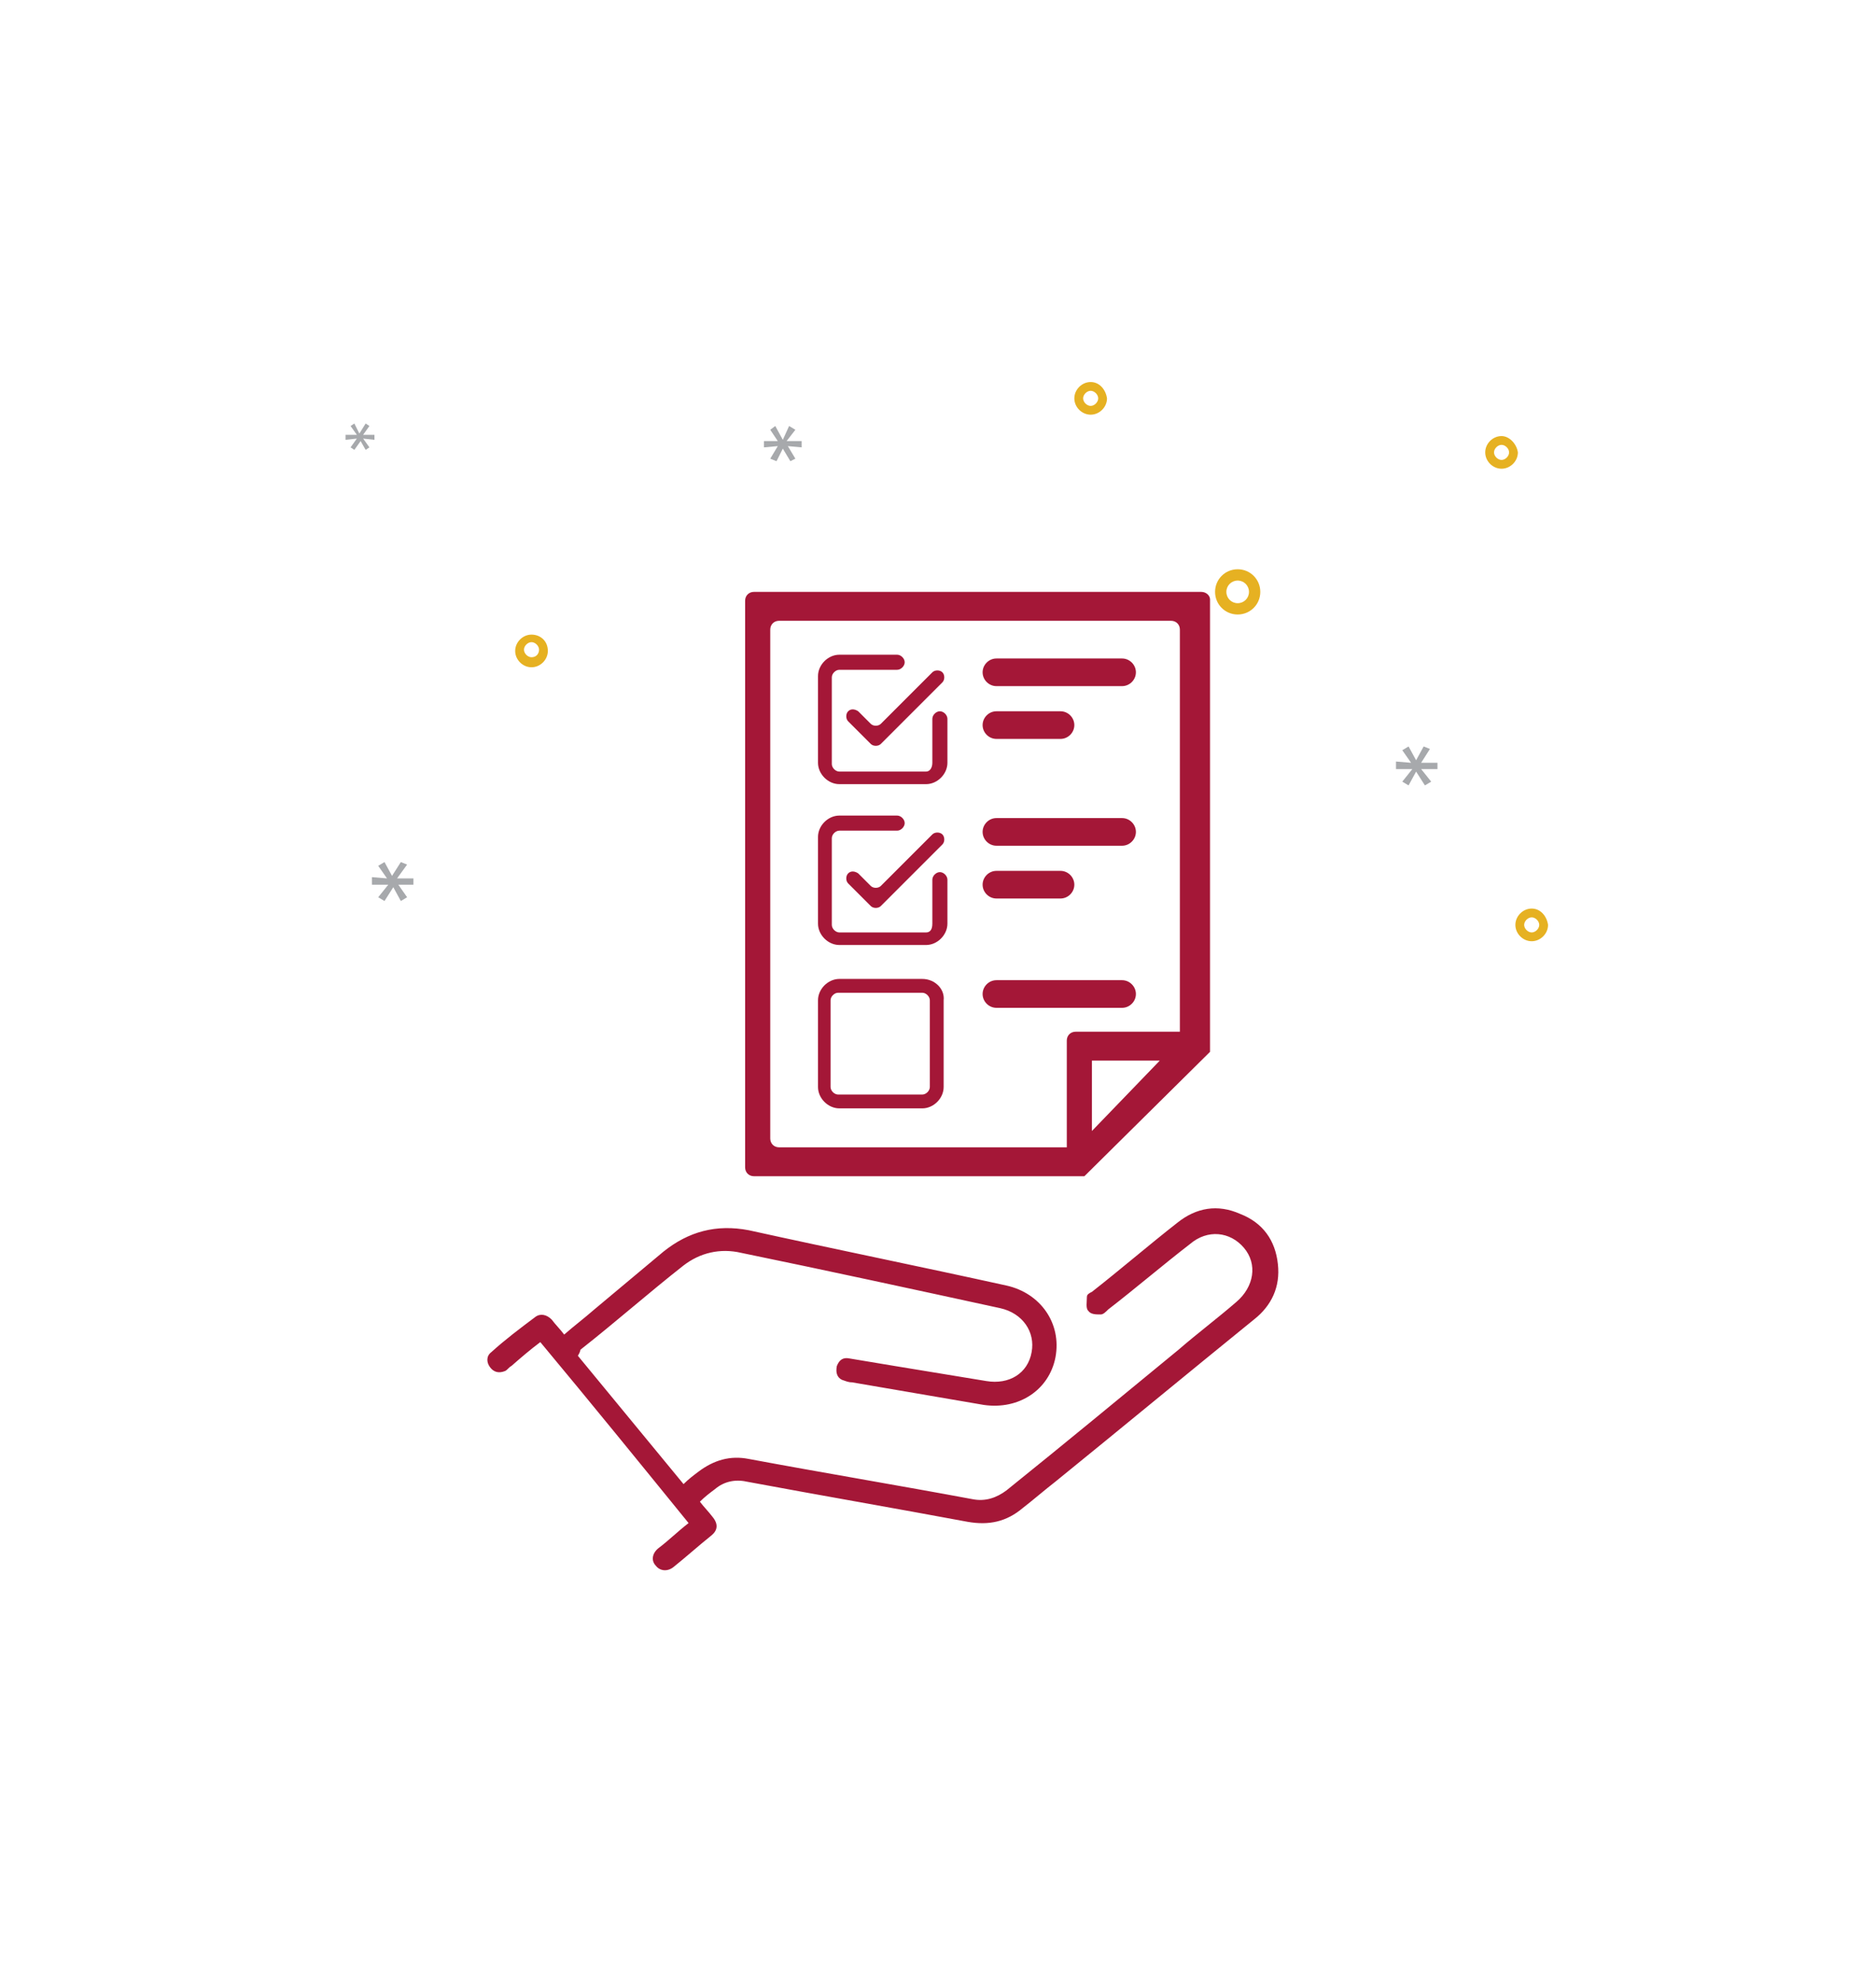 <?xml version="1.0" encoding="utf-8"?>
<svg xmlns="http://www.w3.org/2000/svg" viewBox="0 0 149.3 157.7" xml:space="preserve">
<style type="text/css">
	.st0 {
    fill: #A7A9AC;
  }

  .st26 {
    fill: #A41737;
  }

  .st28 {
    fill: #E6B122;
  }
</style>
  <g>
	<g>
		<polygon class="st0" points="32.9,69.9 31.6,69.9 32.4,68.8 31.9,68.6 31.2,69.7 30.6,68.6 30.1,68.9 30.8,69.9 29.6,69.8
			29.6,70.4 30.9,70.4 30.1,71.4 30.6,71.7 31.3,70.6 31.9,71.7 32.4,71.4 31.7,70.4 32.9,70.4 		"/>
    <polygon class="st0" points="63.8,35.1 62.6,35.1 63.3,34.2 62.8,33.9 62.3,35 61.7,33.9 61.3,34.2 61.9,35.1 60.8,35.1
			60.8,35.6 61.9,35.5 61.3,36.5 61.8,36.7 62.3,35.7 62.9,36.7 63.3,36.5 62.7,35.5 63.8,35.6 		"/>
    <polygon class="st0" points="29.8,34.6 28.9,34.6 29.4,33.9 29.1,33.7 28.6,34.5 28.2,33.7 27.9,33.9 28.4,34.6 27.5,34.6
			27.5,35 28.4,34.9 27.9,35.6 28.2,35.8 28.7,35.1 29.1,35.8 29.4,35.6 28.9,34.9 29.8,35 		"/>
    <path class="st28" d="M98.5,45.3c-1,0-1.8,0.8-1.8,1.8c0,1,0.8,1.8,1.8,1.8c1,0,1.8-0.8,1.8-1.8C100.3,46.1,99.5,45.3,98.5,45.3z
			 M98.5,48c-0.5,0-0.9-0.4-0.9-0.9s0.4-0.9,0.9-0.9c0.5,0,0.9,0.4,0.9,0.9S99,48,98.5,48z"/>
    <path class="st28" d="M119.5,34.7c-0.7,0-1.3,0.6-1.3,1.3c0,0.7,0.6,1.3,1.3,1.3c0.7,0,1.3-0.6,1.3-1.3
			C120.7,35.3,120.1,34.7,119.5,34.7z M119.5,36.6c-0.3,0-0.6-0.3-0.6-0.6s0.3-0.6,0.6-0.6s0.6,0.3,0.6,0.6S119.8,36.6,119.5,36.6z"
    />
    <path class="st28" d="M86.8,30.4c-0.7,0-1.3,0.6-1.3,1.3c0,0.7,0.6,1.3,1.3,1.3c0.7,0,1.3-0.6,1.3-1.3C88,31,87.5,30.4,86.8,30.4z
			 M86.8,32.3c-0.3,0-0.6-0.3-0.6-0.6c0-0.3,0.3-0.6,0.6-0.6c0.3,0,0.6,0.3,0.6,0.6C87.4,32,87.1,32.3,86.8,32.3z"/>
    <path class="st28" d="M42.3,50.5c-0.7,0-1.3,0.6-1.3,1.3c0,0.7,0.6,1.3,1.3,1.3c0.7,0,1.3-0.6,1.3-1.3C43.6,51,43,50.5,42.3,50.5z
			 M42.3,52.3c-0.3,0-0.6-0.3-0.6-0.6s0.3-0.6,0.6-0.6c0.3,0,0.6,0.3,0.6,0.6S42.7,52.3,42.3,52.3z"/>
    <path class="st28" d="M121.9,72.3c-0.7,0-1.3,0.6-1.3,1.3c0,0.7,0.6,1.3,1.3,1.3c0.7,0,1.3-0.6,1.3-1.3
			C123.1,72.9,122.6,72.3,121.9,72.3z M121.9,74.2c-0.3,0-0.6-0.3-0.6-0.6c0-0.3,0.3-0.6,0.6-0.6c0.3,0,0.6,0.3,0.6,0.6
			C122.5,73.9,122.2,74.2,121.9,74.2z"/>
    <polygon class="st0" points="114.4,60.7 113.1,60.7 113.8,59.6 113.3,59.4 112.7,60.5 112.1,59.4 111.6,59.7 112.3,60.7
			111.1,60.6 111.1,61.2 112.4,61.2 111.6,62.2 112.1,62.5 112.7,61.4 113.4,62.5 113.9,62.2 113.1,61.2 114.4,61.2 		"/>
	</g>
    <g>
		<path class="st26" d="M46,107.9c2.8,3.4,5.6,6.8,8.4,10.2c0.4-0.4,0.8-0.7,1.2-1c1.2-0.9,2.5-1.3,4-1c5.9,1.1,11.9,2.1,17.8,3.2
			c1,0.2,1.9-0.1,2.7-0.7c4.6-3.7,9.2-7.5,13.7-11.2c1.5-1.3,3.1-2.5,4.6-3.8c1.4-1.2,1.7-3,0.6-4.3c-1.1-1.3-2.9-1.5-4.3-0.3
			c-2.2,1.7-4.3,3.5-6.5,5.2c-0.2,0.2-0.4,0.4-0.6,0.4c-0.4,0-0.8,0-1-0.3c-0.2-0.2-0.1-0.7-0.1-1.1c0-0.2,0.2-0.3,0.4-0.4
			c2.3-1.8,4.5-3.7,6.8-5.5c1.5-1.2,3.2-1.5,5-0.7c1.8,0.7,2.8,2.1,3,4c0.2,1.8-0.5,3.3-1.9,4.4c-5.3,4.3-10.5,8.6-15.8,12.9
			c-0.9,0.7-1.7,1.4-2.6,2.1c-1.3,1.1-2.7,1.4-4.4,1.1c-5.9-1.1-11.7-2.1-17.6-3.2c-0.9-0.2-1.8,0-2.5,0.6c-0.4,0.3-0.8,0.6-1.2,1
			c0.3,0.4,0.7,0.8,1,1.2c0.5,0.6,0.4,1.1-0.1,1.5c-1,0.8-2,1.7-3,2.5c-0.5,0.4-1.1,0.3-1.4-0.1c-0.4-0.4-0.3-1,0.2-1.4
			c0.8-0.6,1.5-1.3,2.4-2c-3.9-4.8-7.8-9.6-11.8-14.4c-0.8,0.6-1.5,1.2-2.3,1.9c-0.2,0.1-0.3,0.3-0.5,0.4c-0.5,0.2-0.9,0.1-1.2-0.3
			c-0.3-0.4-0.3-0.9,0.1-1.2c1.1-1,2.3-1.9,3.5-2.8c0.4-0.3,0.9-0.2,1.3,0.2c0.3,0.4,0.7,0.8,1,1.2c0.8-0.7,1.6-1.3,2.4-2
			c1.8-1.5,3.7-3.1,5.5-4.6c2-1.6,4.2-2.2,6.8-1.7c6.8,1.5,13.7,2.9,20.5,4.4c2.7,0.6,4.4,3,3.9,5.7c-0.5,2.6-2.9,4.2-5.7,3.8
			c-3.5-0.6-7-1.2-10.5-1.8c-0.3,0-0.5-0.1-0.8-0.2c-0.4-0.2-0.5-0.6-0.4-1.1c0.2-0.5,0.5-0.7,1-0.6c1.2,0.2,2.4,0.4,3.6,0.6
			c2.4,0.4,4.9,0.8,7.3,1.2c1.8,0.3,3.3-0.6,3.6-2.3c0.3-1.6-0.7-3.1-2.5-3.5c-6.9-1.5-13.8-3-20.6-4.4c-1.7-0.4-3.3,0-4.6,1
			c-2.8,2.2-5.4,4.5-8.2,6.7C46.1,107.8,46,107.8,46,107.9z"/>
	</g>
    <g>
		<g>
			<g id="check-box-outline_3_">
				<path class="st26" d="M67.5,56.6L67.5,56.6c-0.2,0.2-0.2,0.6,0,0.8l1.8,1.8c0.2,0.2,0.6,0.2,0.8,0l4.9-4.9
					c0.2-0.2,0.2-0.6,0-0.8l0,0c-0.2-0.2-0.6-0.2-0.8,0l-4.1,4.1c-0.2,0.2-0.6,0.2-0.8,0l-1-1C68,56.4,67.7,56.4,67.5,56.6z
					 M73.7,61.4h-6.9c-0.3,0-0.6-0.3-0.6-0.6v-6.9c0-0.3,0.3-0.6,0.6-0.6h4.6c0.3,0,0.6-0.3,0.6-0.6v0c0-0.3-0.3-0.6-0.6-0.6h-4.6
					c-0.9,0-1.7,0.8-1.7,1.7v6.9c0,0.9,0.8,1.7,1.7,1.7h6.9c0.9,0,1.7-0.8,1.7-1.7v-3.5c0-0.3-0.3-0.6-0.6-0.6h0
					c-0.3,0-0.6,0.3-0.6,0.6v3.5C74.2,61.1,74,61.4,73.7,61.4z"/>
			</g>
		</g>
      <g>
			<g id="check-box-outline_2_">
				<path class="st26" d="M67.5,69.5L67.5,69.5c-0.2,0.2-0.2,0.6,0,0.8l1.8,1.8c0.2,0.2,0.6,0.2,0.8,0l4.9-4.9
					c0.2-0.2,0.2-0.6,0-0.8v0c-0.2-0.2-0.6-0.2-0.8,0l-4.1,4.1c-0.2,0.2-0.6,0.2-0.8,0l-1-1C68,69.3,67.7,69.3,67.5,69.5z
					 M73.7,74.2h-6.9c-0.3,0-0.6-0.3-0.6-0.6v-6.9c0-0.3,0.3-0.6,0.6-0.6h4.6c0.3,0,0.6-0.3,0.6-0.6v0c0-0.3-0.3-0.6-0.6-0.6h-4.6
					c-0.9,0-1.7,0.8-1.7,1.7v6.9c0,0.9,0.8,1.7,1.7,1.7h6.9c0.9,0,1.7-0.8,1.7-1.7v-3.5c0-0.3-0.3-0.6-0.6-0.6h0
					c-0.3,0-0.6,0.3-0.6,0.6v3.5C74.2,74,74,74.2,73.7,74.2z"/>
			</g>
		</g>
      <path class="st26" d="M73.4,77.9h-3.3h0h-3.3c-0.9,0-1.7,0.8-1.7,1.7v6.9c0,0.9,0.8,1.7,1.7,1.7h3.3h0h3.3c0.9,0,1.7-0.8,1.7-1.7
			v-6.9C75.2,78.7,74.4,77.9,73.4,77.9z M74,86.5c0,0.3-0.3,0.6-0.6,0.6h-3.4v0h-3.3c-0.3,0-0.6-0.3-0.6-0.6v-6.9
			c0-0.3,0.3-0.6,0.6-0.6h3.4v0h3.3c0.3,0,0.6,0.3,0.6,0.6V86.5z"/>
      <path class="st26" d="M89.3,54.6h-10c-0.6,0-1.1-0.5-1.1-1.1v0c0-0.6,0.5-1.1,1.1-1.1h10c0.6,0,1.1,0.5,1.1,1.1v0
			C90.4,54.1,89.9,54.6,89.3,54.6z"/>
      <path class="st26" d="M84.4,58.8h-5.1c-0.6,0-1.1-0.5-1.1-1.1v0c0-0.6,0.5-1.1,1.1-1.1h5.1c0.6,0,1.1,0.5,1.1,1.1v0
			C85.5,58.3,85,58.8,84.4,58.8z"/>
      <path class="st26" d="M89.3,67.3h-10c-0.6,0-1.1-0.5-1.1-1.1l0,0c0-0.6,0.5-1.1,1.1-1.1h10c0.6,0,1.1,0.5,1.1,1.1l0,0
			C90.4,66.8,89.9,67.3,89.3,67.3z"/>
      <path class="st26" d="M89.3,80.2h-10c-0.6,0-1.1-0.5-1.1-1.1l0,0c0-0.6,0.5-1.1,1.1-1.1h10c0.6,0,1.1,0.5,1.1,1.1l0,0
			C90.4,79.7,89.9,80.2,89.3,80.2z"/>
      <path class="st26" d="M84.4,71.5h-5.1c-0.6,0-1.1-0.5-1.1-1.1v0c0-0.6,0.5-1.1,1.1-1.1h5.1c0.6,0,1.1,0.5,1.1,1.1v0
			C85.5,71,85,71.5,84.4,71.5z"/>
      <path class="st26" d="M95.6,47.1H60c-0.4,0-0.7,0.3-0.7,0.7v45.1c0,0.4,0.3,0.7,0.7,0.7h26.3l10-9.9v-36
			C96.3,47.4,96,47.1,95.6,47.1z M86.9,90v-5.6h5.4L86.9,90z M93.9,82.1h-8.3c-0.4,0-0.7,0.3-0.7,0.7v8.5H62c-0.4,0-0.7-0.3-0.7-0.7
			V50.1c0-0.4,0.3-0.7,0.7-0.7h31.2c0.4,0,0.7,0.3,0.7,0.7V82.1z"/>
	</g>
</g>
</svg>
